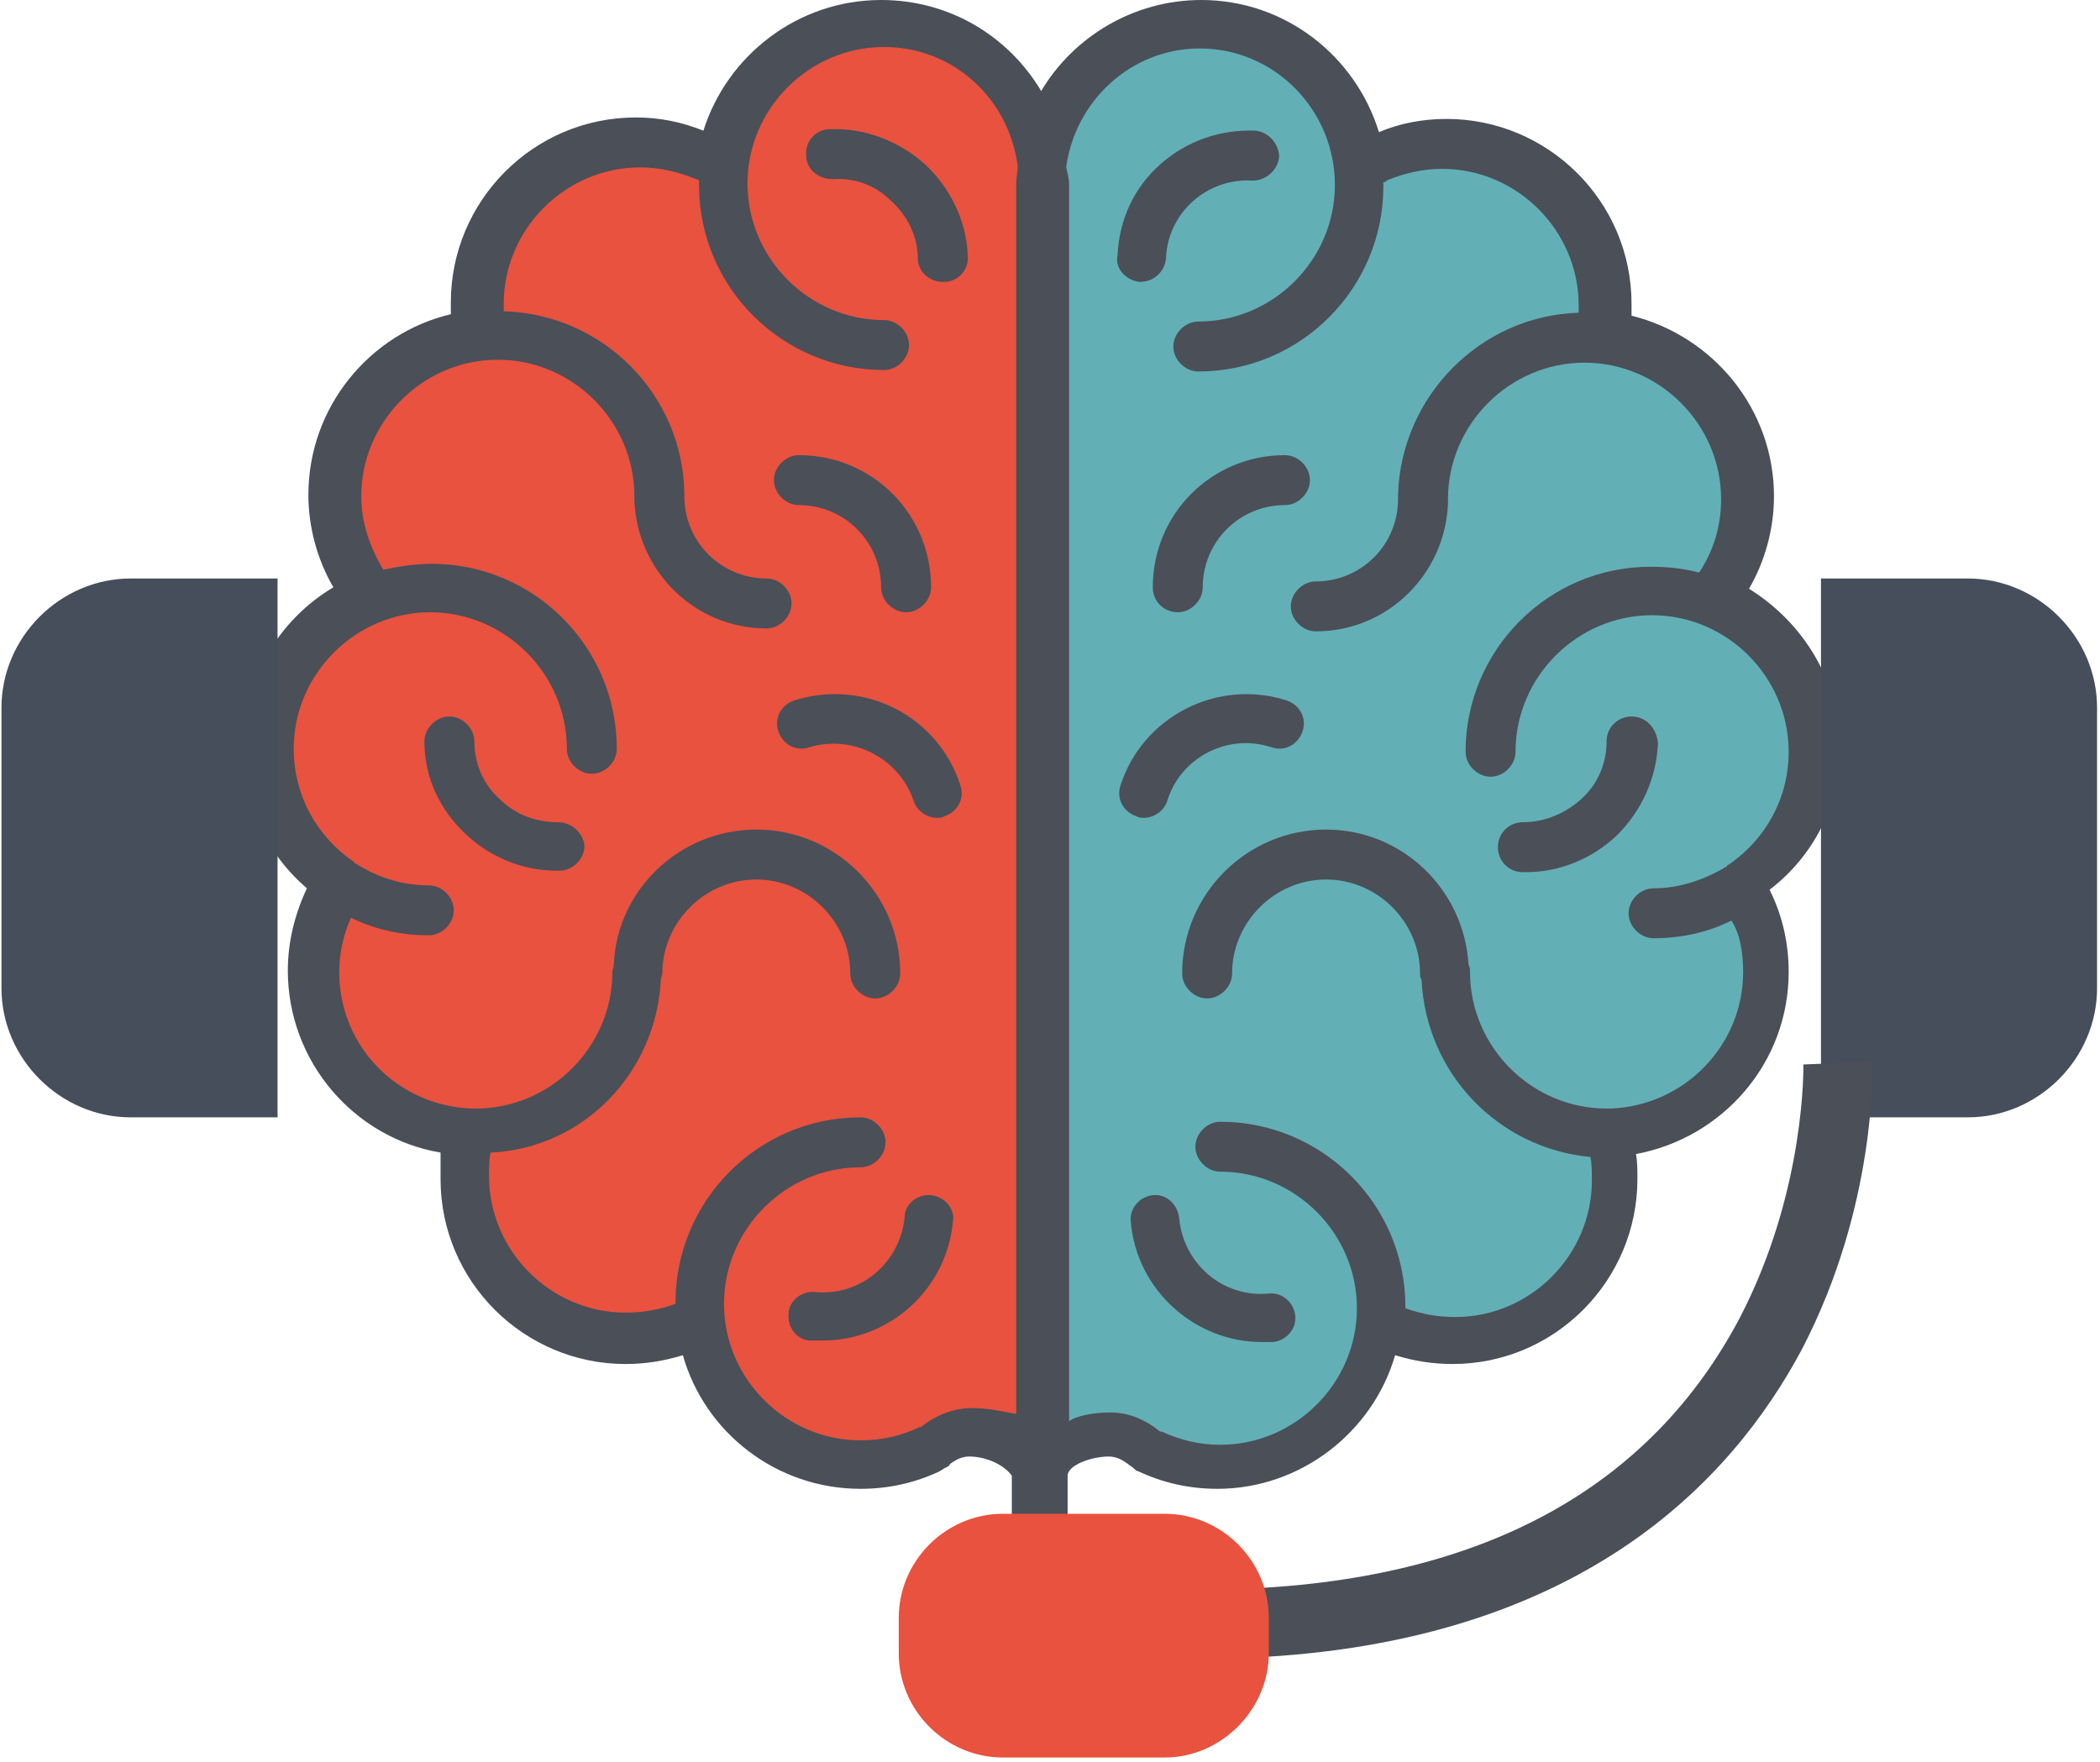 <svg width="143" height="120" viewBox="0 0 143 120" xmlns="http://www.w3.org/2000/svg"><title>serv_img_6-01</title><g fill-rule="nonzero" fill="none"><path d="M125.3 51c0-4.6-2.5-8.6-6.2-10.9 1.1-1.9 1.7-4.1 1.7-6.3 0-5.9-4.1-10.9-9.7-12.3v-.8c0-7-5.7-12.6-12.6-12.6-1.6 0-3.2.3-4.6.9-1.6-5.2-6.4-9-12.1-9-4.6 0-8.7 2.5-10.9 6.2C68.7 2.5 64.7 0 60 0c-5.7 0-10.5 3.8-12.1 8.9-1.5-.6-3-.9-4.6-.9-7 0-12.6 5.7-12.6 12.6v.8c-5.5 1.3-9.7 6.3-9.7 12.3 0 2.2.6 4.4 1.7 6.3-3.7 2.2-6.2 6.3-6.2 10.9 0 3.8 1.7 7.3 4.4 9.6-.8 1.7-1.3 3.6-1.3 5.6 0 6.2 4.5 11.4 10.4 12.4v1.8c0 7 5.7 12.6 12.6 12.6 1.3 0 2.6-.2 3.9-.6 1.5 5.3 6.4 9.1 12.1 9.1 1.9 0 3.7-.4 5.4-1.2.1-.1.2-.1.3-.2.2-.1.3-.1.4-.3.3-.2.7-.5 1.3-.5 1.2 0 2.4.6 2.9 1.3v14.8c0 .9.8 1.7 1.7 1.7H70.9c.9 0 1.8-.8 1.8-1.7v-14.8c0-.7 1.6-1.3 2.8-1.3.6 0 1 .3 1.3.5.1.1.3.2.4.3.1.1.2.2.3.2 1.7.8 3.5 1.2 5.4 1.2 5.7 0 10.6-3.9 12.1-9.1 1.3.4 2.6.6 3.9.6 7 0 12.6-5.7 12.6-12.6 0-.6 0-1.2-.1-1.7 5.9-1.1 10.4-6.2 10.4-12.4 0-1.9-.4-3.8-1.3-5.6 3-2.3 4.8-5.8 4.8-9.6z" fill="#4A4F58"/><path d="M66.2 95.9c-1.3 0-2.5.5-3.5 1.3h-.1c-1.2.6-2.6.9-4 .9-5.1 0-9.3-4.2-9.3-9.3 0-5.1 4.2-9.3 9.3-9.3.9 0 1.7-.8 1.7-1.7 0-.9-.8-1.7-1.7-1.7-7 0-12.6 5.7-12.6 12.6v.1c-1.1.4-2.2.6-3.4.6-5.1 0-9.3-4.2-9.3-9.3 0-.5 0-1.1.1-1.6 6.4-.3 11.3-5.5 11.6-11.8 0-.1.1-.3.1-.4 0-3.5 2.9-6.4 6.4-6.4 3.5 0 6.4 2.9 6.4 6.4 0 .9.8 1.7 1.7 1.7.9 0 1.7-.8 1.7-1.7 0-5.4-4.4-9.8-9.8-9.8-5.2 0-9.5 4.1-9.7 9.2 0 .2-.1.3-.1.5 0 5.1-4.2 9.3-9.3 9.3h-.3c-5-.2-9-4.2-9-9.3 0-1.3.3-2.6.8-3.7 1.6.8 3.4 1.2 5.3 1.2.9 0 1.7-.8 1.7-1.7 0-.9-.8-1.7-1.7-1.7-1.9 0-3.6-.6-5-1.5 0 0-.1 0-.1-.1C21.6 57 20 54.2 20 51c0-5.1 4.2-9.3 9.3-9.3 5.1 0 9.3 4.2 9.3 9.3 0 .9.8 1.7 1.7 1.7.9 0 1.7-.8 1.7-1.7 0-7-5.7-12.6-12.6-12.6-1.2 0-2.3.2-3.3.4-.9-1.5-1.5-3.2-1.5-5 0-5.1 4.2-9.3 9.3-9.3 5.1 0 9.3 4.2 9.3 9.3v.3c.2 4.8 4.1 8.7 9 8.7.9 0 1.7-.8 1.7-1.7 0-.9-.8-1.7-1.7-1.7-3.1 0-5.6-2.5-5.6-5.6v-.2c-.1-6.7-5.5-12.2-12.3-12.4v-.5c0-5.1 4.2-9.3 9.3-9.3 1.3 0 2.6.3 3.8.8.1 0 .2.1.2.1v.3c0 7 5.7 12.6 12.6 12.6.9 0 1.7-.8 1.7-1.7 0-.9-.8-1.7-1.7-1.7-5.1 0-9.3-4.2-9.3-9.3 0-5.1 4.2-9.3 9.3-9.3 4.7 0 8.5 3.5 9.1 8.1 0 .4-.1.8-.1 1.2v83.8c-1.1-.2-2-.4-3-.4z" fill="#E8523F"/><path d="M118.7 66.2c0 5-4 9.1-9 9.3h-.3c-5.1 0-9.3-4.2-9.3-9.3 0-.2 0-.3-.1-.5-.3-5.1-4.5-9.2-9.7-9.2-5.4 0-9.8 4.4-9.8 9.8 0 .9.8 1.7 1.7 1.7.9 0 1.7-.8 1.7-1.7 0-3.5 2.9-6.4 6.4-6.4 3.5 0 6.4 2.9 6.4 6.4 0 .2 0 .3.1.4.3 6.4 5.2 11.5 11.5 12.1.1.5.1 1 .1 1.6 0 5.1-4.2 9.3-9.3 9.3-1.2 0-2.3-.2-3.4-.6V89c0-7-5.7-12.6-12.6-12.6-.9 0-1.7.8-1.7 1.7 0 .9.8 1.7 1.7 1.7 5.1 0 9.3 4.2 9.3 9.3 0 5.1-4.2 9.3-9.3 9.3-1.4 0-2.7-.3-4-.9H79c-1-.8-2.1-1.3-3.4-1.3-1 0-2.3.2-2.8.6V12.6c0-.4-.1-.8-.2-1.2.6-4.5 4.4-8.1 9.1-8.1 5.1 0 9.2 4.2 9.2 9.3 0 5.1-4.2 9.3-9.3 9.3-.9 0-1.7.8-1.7 1.7 0 .9.8 1.7 1.7 1.7 7 0 12.6-5.7 12.6-12.6v-.3c.1 0 .2 0 .2-.1 1.2-.5 2.5-.8 3.8-.8 5.1 0 9.3 4.2 9.3 9.3v.5c-6.7.2-12.1 5.7-12.3 12.4v.3c0 3.1-2.5 5.6-5.6 5.6-.9 0-1.7.8-1.7 1.7 0 .9.8 1.7 1.7 1.7 4.9 0 8.8-3.9 9-8.7V34c0-5.1 4.2-9.3 9.3-9.3 5.1 0 9.3 4.2 9.3 9.3 0 1.8-.5 3.5-1.5 5-1.1-.3-2.2-.4-3.3-.4-7 0-12.6 5.7-12.6 12.6 0 .9.8 1.7 1.7 1.7.9 0 1.7-.8 1.7-1.7 0-5.1 4.2-9.3 9.3-9.3 5.1 0 9.3 4.2 9.3 9.3 0 3.2-1.6 6-4.1 7.7 0 0-.1 0-.1.1-1.5.9-3.2 1.5-5 1.5-.9 0-1.7.8-1.7 1.7 0 .9.8 1.7 1.7 1.7 1.9 0 3.7-.4 5.3-1.2.6.9.8 2.2.8 3.5z" fill="#63AFB6"/><path d="M60 40c0 .9.8 1.7 1.7 1.7.9 0 1.7-.8 1.7-1.7 0-5-4-9-9-9-.9 0-1.7.8-1.7 1.7 0 .9.8 1.7 1.7 1.7 3.1 0 5.6 2.5 5.6 5.6zM56.5 8.8c-.9 0-1.7.8-1.6 1.8 0 .9.8 1.6 1.8 1.6 1.5-.1 2.9.4 4 1.5 1.1 1 1.8 2.4 1.8 3.9 0 .9.8 1.6 1.7 1.6h.1c.9 0 1.7-.8 1.6-1.8-.1-2.4-1.2-4.6-2.9-6.2-1.8-1.6-4.1-2.5-6.5-2.4zM77.6 19.2c1 0 1.7-.7 1.8-1.6.1-3.1 2.8-5.5 5.9-5.3.9 0 1.7-.7 1.8-1.6 0-.9-.7-1.7-1.6-1.8-2.4-.1-4.7.7-6.5 2.3-1.8 1.6-2.8 3.8-2.9 6.2-.2.9.6 1.7 1.5 1.8zM54.1 47.7c-.9.3-1.4 1.2-1.1 2.1.3.9 1.2 1.4 2.1 1.1 2.9-.9 6.1.7 7.1 3.6.2.7.9 1.2 1.6 1.2.2 0 .3 0 .5-.1.9-.3 1.4-1.2 1.1-2.1-1.5-4.7-6.5-7.3-11.3-5.8zM63.4 81.4c-.9-.1-1.8.6-1.8 1.5-.3 3.1-3 5.4-6.1 5.1-.9-.1-1.8.6-1.8 1.5-.1.9.6 1.8 1.5 1.8h.8c4.6 0 8.5-3.5 8.9-8.2.1-.8-.6-1.6-1.5-1.7zM78.5 81.4c-.9.1-1.6.9-1.5 1.8.4 4.7 4.4 8.2 8.9 8.2h.8c.9-.1 1.6-.9 1.5-1.8-.1-.9-.9-1.6-1.8-1.5-3.1.3-5.8-2-6.1-5.1-.1-1-.9-1.7-1.8-1.6zM111.1 48.8c-.9 0-1.7.7-1.7 1.7 0 1.5-.6 2.9-1.7 3.9s-2.5 1.6-4 1.6c-.9 0-1.7.7-1.7 1.7 0 .9.7 1.7 1.7 1.7h.2c2.3 0 4.5-.9 6.2-2.5 1.7-1.7 2.7-3.9 2.8-6.3-.1-1-.8-1.8-1.8-1.8zM38 56c-1.5 0-2.9-.5-4-1.6-1.1-1-1.7-2.4-1.7-3.9 0-.9-.8-1.7-1.7-1.7-.9 0-1.7.8-1.7 1.7 0 2.4 1 4.6 2.8 6.3 1.7 1.6 3.9 2.5 6.2 2.5h.2c.9 0 1.7-.8 1.7-1.7-.1-.9-.9-1.6-1.8-1.6zM87.6 47.7c-4.7-1.5-9.8 1.1-11.3 5.8-.3.9.2 1.8 1.1 2.1.2.1.3.1.5.1.7 0 1.4-.5 1.6-1.2.9-2.9 4.1-4.6 7.1-3.6.9.3 1.8-.2 2.1-1.1.3-.9-.2-1.8-1.1-2.1zM80.2 41.7c.9 0 1.7-.8 1.7-1.7 0-3.1 2.5-5.6 5.6-5.6.9 0 1.7-.8 1.7-1.7 0-.9-.8-1.7-1.7-1.7-5 0-9 4-9 9 0 1 .8 1.7 1.7 1.7z" fill="#4A4F58"/><path d="M18.9 76.1h-10c-4.8 0-8.8-4-8.8-8.8V48.2c0-4.8 4-8.8 8.8-8.8h10v36.7zM124 76.1h10c4.8 0 8.8-4 8.8-8.8V48.2c0-4.8-4-8.8-8.8-8.8h-10v36.7z" fill="#474E5B"/><path d="M85.1 112.9l-.2-4.7c16.2-.7 27.5-6.9 33.6-18.5 4.5-8.7 4.3-17.2 4.3-17.2l4.7-.2c0 .4.3 9.8-4.8 19.6-4.8 9-15.1 20-37.6 21z" fill="#4A4F58"/><path d="M79.3 119.7h-11c-3.9 0-7.1-3.2-7.1-7.1v-2.4c0-3.9 3.2-7.1 7.1-7.1h11c3.9 0 7.1 3.2 7.1 7.1v2.4c0 3.8-3.2 7.1-7.1 7.1z" fill="#E8523F"/></g></svg>